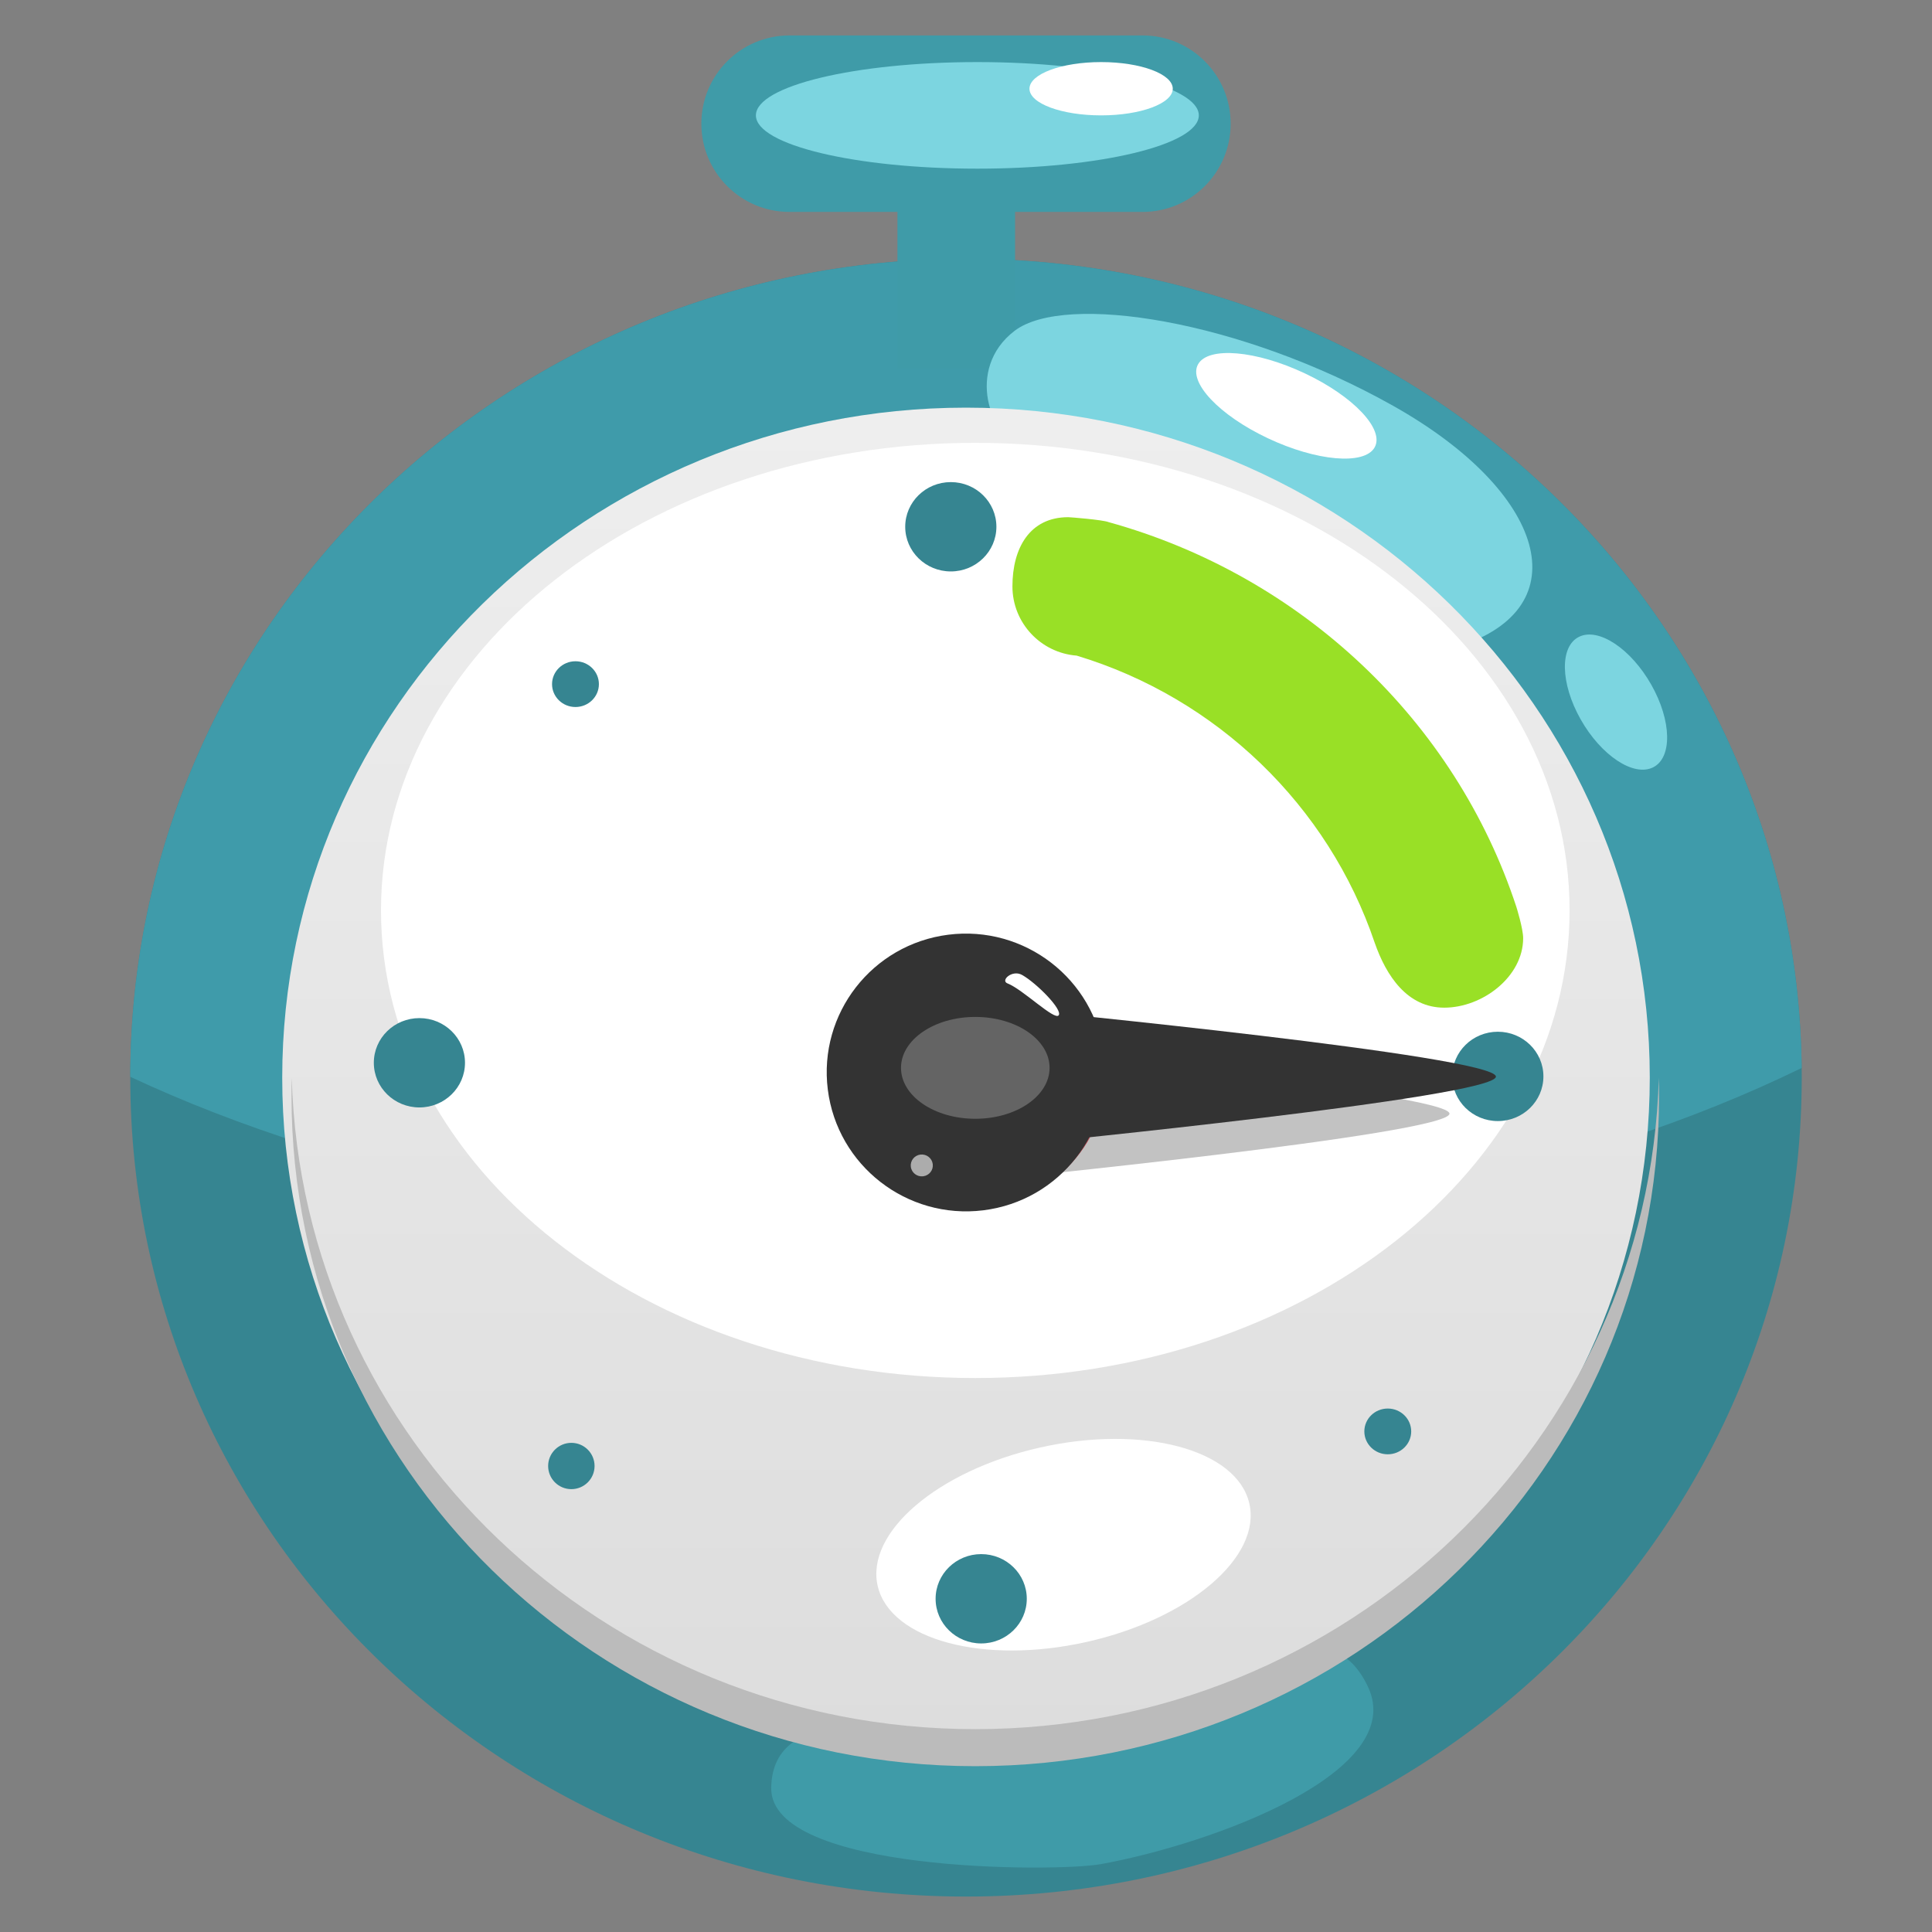 <?xml version="1.0" encoding="UTF-8" standalone="no"?><!DOCTYPE svg PUBLIC "-//W3C//DTD SVG 1.1//EN" "http://www.w3.org/Graphics/SVG/1.1/DTD/svg11.dtd"><svg width="100%" height="100%" viewBox="0 0 256 256" version="1.1" xmlns="http://www.w3.org/2000/svg" xmlns:xlink="http://www.w3.org/1999/xlink" xml:space="preserve" xmlns:serif="http://www.serif.com/" style="fill-rule:evenodd;clip-rule:evenodd;stroke-linejoin:round;stroke-miterlimit:2;"><rect x="0" y="0" width="256" height="256" fill="#808080" stroke="none"/><g id="Clock"><path id="Ellipse" d="M17.262,142.796c0,-59.928 49.579,-108.508 110.738,-108.508c61.159,-0 110.738,48.58 110.738,108.508c-0,59.928 -49.579,108.508 -110.738,108.508c-61.159,-0 -110.738,-48.58 -110.738,-108.508Z" style="fill:#368591;"/><path id="Ellipse1" serif:id="Ellipse" d="M102.19,236.878c0.212,-11.262 16.116,-8.197 38.832,-11.797c22.545,-3.574 34.83,-12.942 40.229,-1.605c5.398,11.337 -20.587,20.848 -35.402,23.534c-5.9,1.069 -43.873,1.13 -43.659,-10.132Z" style="fill:#3f9ba8;"/><path id="Path" d="M128,34.288c-61.12,-0 -110.675,48.516 -110.738,108.392c28.482,13.328 67.048,21.513 109.508,21.513c43.691,0 83.26,-8.665 111.961,-22.685c-0.702,-59.335 -50.01,-107.22 -110.731,-107.22Z" style="fill:#3f9baa;"/><rect id="Path1" serif:id="Path" x="118.917" y="17.684" width="15.586" height="31.18" style="fill:#3f9ba8;"/><path id="Path2" serif:id="Path" d="M104.609,4.696l46.783,0c6.448,0 11.675,5.235 11.675,11.693c-0,6.457 -5.227,11.692 -11.675,11.692l-46.783,0c-6.449,0 -11.676,-5.235 -11.676,-11.692c0,-6.458 5.227,-11.693 11.676,-11.693Z" style="fill:#3f9ba8;"/><path id="Ellipse2" serif:id="Ellipse" d="M100.161,15.288c-0,-3.9 13.138,-7.062 29.345,-7.062c16.206,0 29.344,3.162 29.344,7.062c-0,3.9 -13.138,7.061 -29.344,7.061c-16.207,0 -29.345,-3.161 -29.345,-7.061Z" style="fill:#7cd5e0;"/><path id="Ellipse3" serif:id="Ellipse" d="M136.41,11.757c0,-1.95 4.25,-3.531 9.494,-3.531c5.243,0 9.494,1.581 9.494,3.531c-0,1.95 -4.251,3.531 -9.494,3.531c-5.244,-0 -9.494,-1.581 -9.494,-3.531Z" style="fill:#fff;"/><path id="Path3" serif:id="Path" d="M135.382,58.68c-4.014,-0.472 -7.585,-9.782 -0.936,-14.849c6.649,-5.066 29.901,-1.448 50.153,9.941c20.253,11.389 24.866,26.737 8.613,31.899c-16.252,5.163 -53.814,-26.52 -57.83,-26.991Z" style="fill:#7cd5e0;"/><path id="Ellipse4" serif:id="Ellipse" d="M37.396,142.796c0,-49.033 40.565,-88.78 90.604,-88.78c50.039,0 90.604,39.747 90.604,88.78c-0,49.032 -40.565,88.778 -90.604,88.778c-50.039,0 -90.604,-39.746 -90.604,-88.778Z" style="fill:url(#_Linear1);"/><path id="Path4" serif:id="Path" d="M38.627,145.25c-0,49.032 40.564,88.778 90.603,88.778c50.04,0 90.605,-39.746 90.605,-88.778c-0,-0.821 -0.011,-1.638 -0.033,-2.454c-1.327,47.898 -41.37,86.325 -90.572,86.325c-49.202,-0 -89.244,-38.427 -90.571,-86.325c-0.022,0.816 -0.032,1.633 -0.032,2.454Z" style="fill:#bbb;"/><path id="Ellipse5" serif:id="Ellipse" d="M116.311,210.202c-1.699,-7.115 7.941,-15.354 21.532,-18.403c13.592,-3.049 25.986,0.246 27.685,7.361c1.699,7.115 -7.942,15.355 -21.533,18.404c-13.59,3.049 -25.985,-0.247 -27.684,-7.362Z" style="fill:#fff;"/><path id="Ellipse6" serif:id="Ellipse" d="M50.484,120.638c-0,-34.219 35.255,-61.958 78.746,-61.958c43.492,-0 78.747,27.739 78.747,61.958c0,34.22 -35.255,61.959 -78.747,61.959c-43.491,0 -78.746,-27.739 -78.746,-61.959Z" style="fill:#fff;"/><path id="Ellipse7" serif:id="Ellipse" d="M119.946,69.799c0,-3.268 2.704,-5.918 6.042,-5.918c3.335,-0 6.04,2.65 6.04,5.918c0,3.269 -2.705,5.919 -6.04,5.919c-3.338,-0 -6.042,-2.65 -6.042,-5.919Z" style="fill:#368591;"/><path id="Ellipse8" serif:id="Ellipse" d="M192.43,142.629c0,-3.269 2.704,-5.919 6.04,-5.919c3.337,-0 6.04,2.65 6.04,5.919c0,3.269 -2.703,5.918 -6.04,5.918c-3.336,0 -6.04,-2.649 -6.04,-5.918Z" style="fill:#368591;"/><path id="Ellipse9" serif:id="Ellipse" d="M123.973,211.846c0,-3.269 2.706,-5.918 6.041,-5.918c3.336,-0 6.04,2.649 6.04,5.918c-0,3.269 -2.704,5.918 -6.04,5.918c-3.335,0 -6.041,-2.649 -6.041,-5.918Z" style="fill:#368591;"/><path id="Ellipse10" serif:id="Ellipse" d="M49.534,140.823c0,-3.269 2.703,-5.919 6.04,-5.919c3.336,0 6.04,2.65 6.04,5.919c0,3.269 -2.704,5.918 -6.04,5.918c-3.337,0 -6.04,-2.649 -6.04,-5.918Z" style="fill:#368591;"/><path id="Ellipse11" serif:id="Ellipse" d="M116.317,130.437c6.919,-6.749 18.125,-6.763 25.028,-0.031c6.901,6.732 6.887,17.661 -0.032,24.41c-6.921,6.75 -18.126,6.763 -25.029,0.031c-6.902,-6.732 -6.889,-17.661 0.033,-24.41Z" style="fill:#f14d5a;"/><path id="Path5" serif:id="Path" d="M146.887,69.182c-0.746,-0.306 -5.084,-0.652 -5.341,-0.652c-5.096,-0 -7.394,4.084 -7.394,9.167c0,4.842 3.752,8.814 8.515,9.177c18.573,5.608 33.335,19.875 39.49,38.052c1.532,4.388 4.316,8.595 9.208,8.595c5.098,-0 10.46,-4.12 10.46,-9.202c0,-1.29 -0.898,-4.147 -0.898,-4.147c-8.089,-24.625 -28.436,-43.899 -54.04,-50.99Z" style="fill:#99e026;"/><path id="Path6" serif:id="Path" d="M129.832,138.776c0,-0 62.233,6.054 62.233,8.789c-0,2.735 -61.886,8.859 -61.886,8.859l-0.347,-17.648Z" style="fill:#333;fill-opacity:0.3;"/><path id="Path7" serif:id="Path" d="M135.984,133.868c-0,-0 62.233,6.055 62.233,8.789c-0,2.736 -61.886,8.859 -61.886,8.859l-0.347,-17.648Z" style="fill:#333;"/><path id="Ellipse12" serif:id="Ellipse" d="M73.149,90.652c-0,-1.674 1.391,-3.032 3.105,-3.032c1.714,0 3.104,1.358 3.104,3.032c-0,1.674 -1.39,3.031 -3.104,3.031c-1.714,-0 -3.105,-1.357 -3.105,-3.031Z" style="fill:#368591;"/><path id="Ellipse13" serif:id="Ellipse" d="M72.631,194.253c0,-1.694 1.379,-3.068 3.077,-3.068c1.699,0 3.075,1.374 3.075,3.068c0,1.694 -1.376,3.067 -3.075,3.067c-1.698,-0 -3.077,-1.373 -3.077,-3.067Z" style="fill:#368591;"/><path id="Ellipse14" serif:id="Ellipse" d="M180.782,189.67c0,-1.674 1.39,-3.031 3.104,-3.031c1.716,-0 3.106,1.357 3.106,3.031c-0,1.674 -1.39,3.031 -3.106,3.031c-1.714,0 -3.104,-1.357 -3.104,-3.031Z" style="fill:#368591;"/><path id="Ellipse15" serif:id="Ellipse" d="M209.449,95.328c-2.704,-4.779 -2.802,-9.681 -0.217,-10.948c2.585,-1.268 6.873,1.579 9.577,6.358c2.705,4.779 2.802,9.681 0.218,10.948c-2.585,1.268 -6.873,-1.579 -9.578,-6.358Z" style="fill:#7cd5e0;"/><path id="Ellipse16" serif:id="Ellipse" d="M158.76,48.251c1.36,-2.372 7.695,-1.822 14.15,1.227c6.456,3.049 10.588,7.443 9.229,9.815c-1.36,2.372 -7.695,1.823 -14.15,-1.227c-6.456,-3.049 -10.588,-7.444 -9.229,-9.815Z" style="fill:#fff;"/><path id="Path8" serif:id="Path" d="M125.646,123.855c10.104,-1.282 19.359,5.845 20.658,15.936c1.301,10.107 -5.875,19.329 -16.013,20.581c-10.118,1.249 -19.335,-5.921 -20.602,-15.998c-1.265,-10.061 5.872,-19.239 15.957,-20.519Z" style="fill:#333;fill-rule:nonzero;"/><path id="Path9" serif:id="Path" d="M121.955,152.989c0.802,-0.1 1.536,0.461 1.639,1.255c0.102,0.795 -0.466,1.52 -1.269,1.62c-0.802,0.1 -1.535,-0.462 -1.637,-1.256c-0.102,-0.794 0.465,-1.518 1.267,-1.619Z" style="fill:#fff;fill-opacity:0.59;fill-rule:nonzero;"/><path id="Path10" serif:id="Path" d="M133.5,130.307c-0.978,-0.38 0.613,-1.854 1.919,-1.127c1.888,1.049 5.4,4.589 4.866,5.347c-0.532,0.753 -4.753,-3.432 -6.785,-4.22Z" style="fill:#fff;"/><path id="Ellipse17" serif:id="Ellipse" d="M119.387,141.496c0,-3.727 4.407,-6.748 9.843,-6.748c5.437,-0 9.844,3.021 9.844,6.748c0,3.727 -4.407,6.748 -9.844,6.748c-5.436,-0 -9.843,-3.021 -9.843,-6.748Z" style="fill:#fff;fill-opacity:0.24;"/></g><defs><linearGradient id="_Linear1" x1="0" y1="0" x2="1" y2="0" gradientUnits="userSpaceOnUse" gradientTransform="matrix(3.01816e-05,178.018,-178.018,3.01816e-05,128,53.786)"><stop offset="0" style="stop-color:#eee;stop-opacity:1"/><stop offset="1" style="stop-color:#ddd;stop-opacity:1"/></linearGradient></defs></svg>